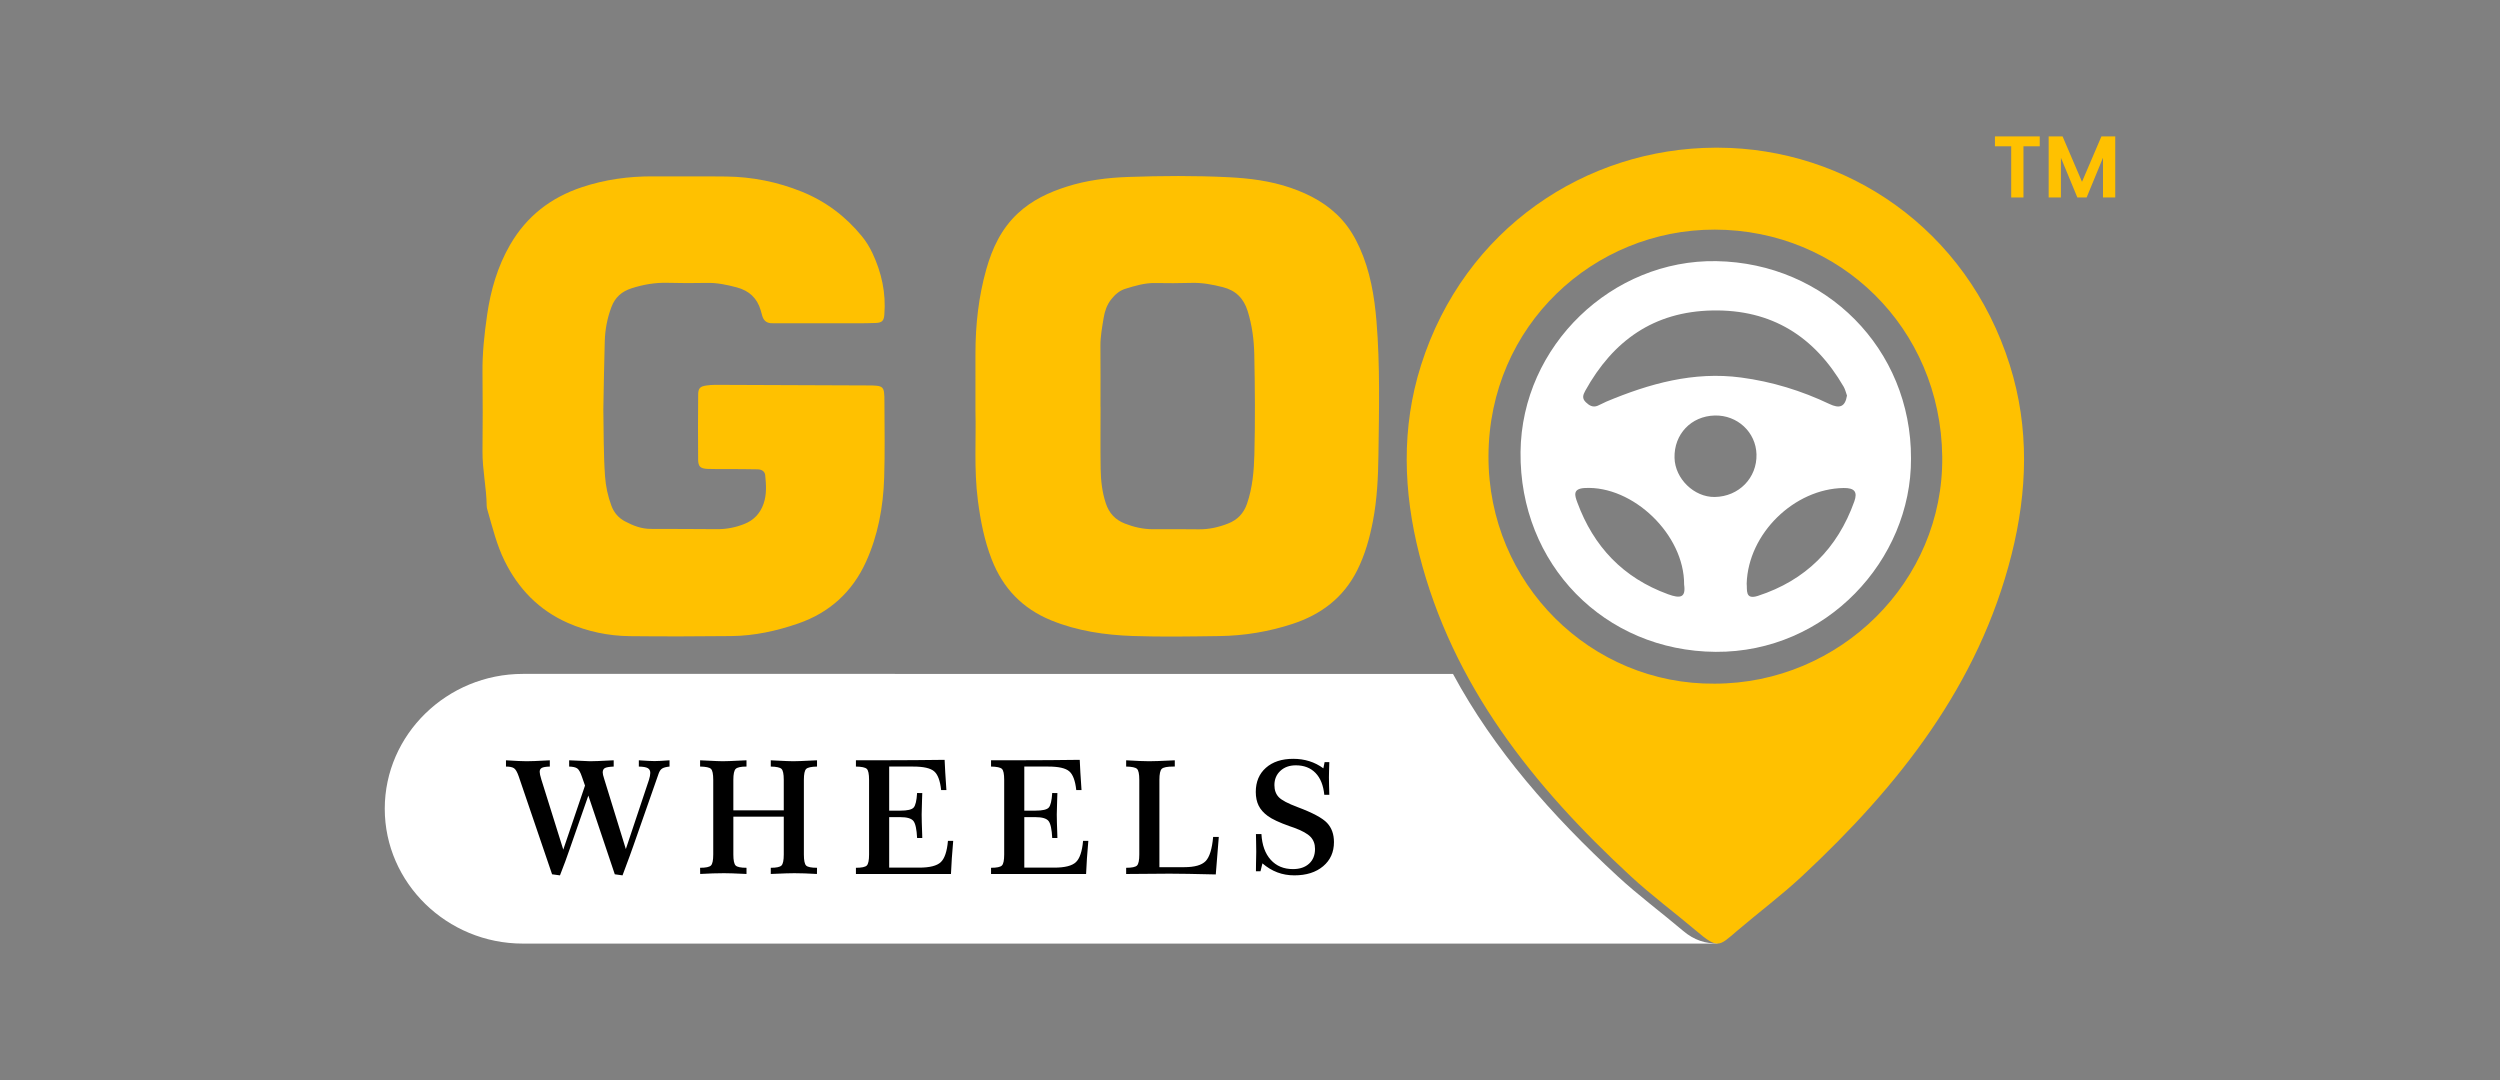 <?xml version="1.0" encoding="utf-8"?>
<!-- Generator: Adobe Illustrator 23.0.2, SVG Export Plug-In . SVG Version: 6.00 Build 0)  -->
<svg version="1.1" id="Layer_1" xmlns="http://www.w3.org/2000/svg" xmlns:xlink="http://www.w3.org/1999/xlink" x="0px" y="0px"
	 viewBox="0 0 1000 432" enable-background="new 0 0 1000 432" xml:space="preserve">
<rect x="0" y="0" width="1000" height="432" fill="#808080" stroke="none"/>
<g>
	<path fill-rule="evenodd" clip-rule="evenodd" fill="#FFFFFF" d="M673.29,372.379c-8.709-7.379-17.928-14.198-26.293-21.935
		c-26.158-24.19-49.365-50.39-65.804-80.884H209.148c-30.386,0-55.246,24.272-55.246,53.939c0,29.667,24.86,53.939,55.246,53.939
		H686.99v-0.144C682.428,377.557,677.674,376.097,673.29,372.379z"/>
	<path fill="#FFC100" d="M803.933,146.062c-17.233-54.797-65.504-86.803-116.679-86.99v-0.018c-0.209-0.001-0.414,0.009-0.624,0.009
		c-0.159,0-0.32-0.008-0.482-0.007v0.014c-51.635,0.183-100.345,32.19-117.732,86.991c-7.991,25.183-7.071,50.593-0.721,75.662
		c13.268,52.361,45.664,92.759,84.551,128.722c8.365,7.737,17.584,14.557,26.293,21.935c8.625,7.314,9.053,6.153,16.249,0
		c8.631-7.379,17.768-14.198,26.059-21.935c38.543-35.963,70.651-76.359,83.8-128.722
		C810.94,196.655,811.852,171.245,803.933,146.062z M685.882,273.463c-49.272,0.469-90.705-39.735-90.487-91.116
		c0.221-52.279,42.188-90.558,90.479-90.498c49.956,0.063,90.422,39.234,91.021,90.822
		C777.476,232.618,735.966,273.423,685.882,273.463z"/>
	<g>
		<path fill-rule="evenodd" clip-rule="evenodd" fill="#FFFFFF" d="M686.566,104.456c-41.611-0.727-77.887,33.7-78.349,76.32
			c-0.489,44.856,33.475,79.662,78.061,79.962c44.145,0.297,78.318-36.701,78.123-77.355
			C764.533,139.515,730.269,105.22,686.566,104.456z M634.108,156.303c11.095-20.026,27.396-31.671,50.872-32.115
			c23.688-0.447,40.773,10.366,52.471,30.477c0.645,1.111,0.928,2.433,1.346,3.565c-0.754,4.666-3.097,5.233-7.008,3.373
			c-11.226-5.343-23-8.952-35.353-10.593c-18.983-2.524-36.632,2.42-53.873,9.629c-1.199,0.502-2.321,1.192-3.529,1.674
			c-1.886,0.751-3.311-0.091-4.669-1.387C632.767,159.404,633.136,158.055,634.108,156.303z M667.224,237.699
			c-17.984-6.561-29.776-19.03-36.31-36.762c-1.015-2.76-1.917-5.455,2.945-5.728c19.253-1.081,39.923,18.612,39.789,38.632
			C674.387,239.069,672.15,239.498,667.224,237.699z M685.9,198.791c-8.248,0.127-15.88-7.29-16.09-15.637
			c-0.238-9.47,6.643-16.716,16.098-16.949c9.044-0.222,16.451,6.667,16.687,15.521C702.845,191.163,695.526,198.644,685.9,198.791z
			 M741.717,200.596c-6.72,18.819-19.485,31.549-38.544,37.749c-5.287,1.72-4.229-2.457-4.503-4.897
			c0.598-20.048,19.059-37.948,38.77-38.242C741.799,195.141,743.104,196.712,741.717,200.596z"/>
	</g>
	<g>
		<path d="M202.387,304.119c1.919,0.124,3.573,0.217,4.966,0.279c1.392,0.061,2.5,0.093,3.325,0.093c1.588,0,4.279-0.103,8.073-0.31
			c0.536-0.041,0.928-0.063,1.176-0.063v2.507c-1.567,0.041-2.635,0.216-3.201,0.525c-0.568,0.309-0.852,0.835-0.852,1.577
			c0,0.309,0.052,0.706,0.155,1.19c0.103,0.485,0.267,1.099,0.495,1.842l8.784,28.086l8.692-25.611l-1.206-3.466
			c-0.619-1.835-1.259-2.974-1.919-3.417c-0.66-0.443-1.732-0.686-3.216-0.727v-2.507c0.681,0.022,1.628,0.063,2.845,0.124
			c2.805,0.166,4.64,0.248,5.506,0.248c1.567,0,4.238-0.103,8.012-0.31c0.639-0.041,1.124-0.063,1.453-0.063v2.507
			c-1.814,0.082-3,0.288-3.557,0.617c-0.557,0.331-0.834,0.908-0.834,1.732c0,0.29,0.046,0.63,0.138,1.022
			c0.094,0.393,0.265,0.979,0.512,1.764l8.599,27.869l9.249-27.685c0.164-0.495,0.294-0.995,0.386-1.5
			c0.094-0.505,0.14-0.933,0.14-1.284c0-0.887-0.33-1.521-0.99-1.902c-0.66-0.381-1.855-0.592-3.588-0.633v-2.507
			c1.609,0.104,2.887,0.181,3.837,0.231c0.947,0.053,1.762,0.078,2.443,0.078c0.681,0,1.494-0.025,2.442-0.078
			c0.948-0.051,2.135-0.128,3.558-0.231v2.507c-1.402,0.144-2.397,0.412-2.984,0.803c-0.589,0.393-1.047,1.063-1.377,2.011
			l-9.991,28.552c-0.247,0.723-0.772,2.19-1.577,4.408c-0.805,2.217-1.764,4.799-2.877,7.747l-3.094-0.432l-10.578-31.489
			l-7.424,21.281c-0.517,1.547-1.109,3.217-1.779,5.011c-0.67,1.794-1.387,3.671-2.149,5.629l-3.155-0.432l-13.363-39.223
			c-0.598-1.712-1.227-2.785-1.886-3.217c-0.66-0.434-1.723-0.649-3.188-0.649V304.119z"/>
		<path d="M280.035,304.119c0.639,0.022,1.546,0.063,2.723,0.124c3.175,0.166,5.288,0.248,6.34,0.248
			c1.341,0,3.805-0.093,7.393-0.278c0.928-0.041,1.629-0.072,2.104-0.094v2.507c-2.249,0-3.686,0.309-4.315,0.928
			c-0.63,0.619-0.943,2.082-0.943,4.392v12.188h20.168v-12.188c0-2.35-0.305-3.815-0.913-4.392
			c-0.608-0.578-2.036-0.887-4.284-0.928v-2.507c0.577,0.022,1.393,0.063,2.444,0.124c3.218,0.166,5.402,0.248,6.558,0.248
			c1.319,0,3.783-0.093,7.394-0.278c0.907-0.041,1.608-0.072,2.103-0.094v2.507c-2.288,0.041-3.738,0.359-4.346,0.958
			c-0.608,0.599-0.913,2.052-0.913,4.361v29.85c0,2.393,0.31,3.878,0.929,4.455c0.618,0.577,2.063,0.866,4.33,0.866l-0.03,2.475
			c-1.712-0.103-3.341-0.181-4.888-0.232c-1.547-0.051-2.928-0.077-4.146-0.077c-0.846,0-1.944,0.021-3.294,0.061
			c-1.352,0.041-3.398,0.123-6.141,0.248v-2.475c2.248,0,3.676-0.304,4.284-0.912c0.608-0.609,0.913-2.078,0.913-4.409v-15.126
			h-20.168v15.126c0,2.352,0.311,3.825,0.928,4.424c0.619,0.599,2.061,0.897,4.331,0.897v2.475
			c-2.475-0.125-4.397-0.207-5.768-0.248c-1.373-0.041-2.459-0.061-3.265-0.061c-1.36,0-2.846,0.026-4.454,0.077
			c-1.608,0.052-3.289,0.13-5.041,0.232l-0.031-2.475c2.289,0,3.737-0.304,4.346-0.912c0.608-0.609,0.912-2.078,0.912-4.409v-29.85
			c0-2.35-0.304-3.815-0.912-4.392c-0.608-0.578-2.057-0.887-4.346-0.928V304.119z"/>
		<path d="M377.849,303.934c0.063,1.484,0.145,3.155,0.248,5.011c0.103,1.855,0.258,4.217,0.465,7.084h-2.104
			c-0.393-3.713-1.32-6.208-2.783-7.486c-1.465-1.278-4.25-1.917-8.353-1.917h-9.651v17.631h4.454c2.826,0,4.605-0.412,5.337-1.237
			c0.732-0.824,1.19-2.763,1.376-5.816l2.072,0.031c-0.021,0.618-0.052,1.505-0.093,2.66c-0.104,2.948-0.155,4.907-0.155,5.877
			c0,1.63,0.072,4.352,0.217,8.166c0.021,0.578,0.031,1.001,0.031,1.269h-2.072c-0.165-3.506-0.654-5.775-1.469-6.806
			c-0.814-1.03-2.563-1.547-5.244-1.547h-4.454v20.2h11.972c4.248,0,7.141-0.731,8.677-2.196c1.535-1.465,2.49-4.3,2.86-8.507h2.103
			c-0.227,2.495-0.412,4.83-0.557,7.006c-0.144,2.176-0.258,4.253-0.34,6.233H342.37v-2.475c2.289,0,3.736-0.304,4.346-0.912
			c0.608-0.609,0.912-2.078,0.912-4.409v-29.85c0-2.35-0.304-3.815-0.912-4.392c-0.609-0.578-2.057-0.887-4.346-0.928v-2.507h8.104
			c5.732,0,10.883-0.02,15.451-0.062C370.492,304.016,374.467,303.975,377.849,303.934z"/>
		<path d="M431.895,303.934c0.063,1.484,0.145,3.155,0.248,5.011c0.102,1.855,0.258,4.217,0.464,7.084h-2.103
			c-0.393-3.713-1.32-6.208-2.783-7.486c-1.465-1.278-4.25-1.917-8.353-1.917h-9.65v17.631h4.454c2.826,0,4.605-0.412,5.337-1.237
			c0.732-0.824,1.189-2.763,1.376-5.816l2.071,0.031c-0.02,0.618-0.051,1.505-0.092,2.66c-0.104,2.948-0.155,4.907-0.155,5.877
			c0,1.63,0.072,4.352,0.217,8.166c0.021,0.578,0.03,1.001,0.03,1.269h-2.071c-0.165-3.506-0.655-5.775-1.469-6.806
			c-0.815-1.03-2.564-1.547-5.244-1.547h-4.454v20.2h11.972c4.248,0,7.14-0.731,8.677-2.196c1.535-1.465,2.49-4.3,2.86-8.507h2.104
			c-0.228,2.495-0.413,4.83-0.559,7.006c-0.143,2.176-0.257,4.253-0.339,6.233h-38.017v-2.475c2.289,0,3.737-0.304,4.346-0.912
			c0.609-0.609,0.912-2.078,0.912-4.409v-29.85c0-2.35-0.303-3.815-0.912-4.392c-0.608-0.578-2.057-0.887-4.346-0.928v-2.507h8.104
			c5.732,0,10.882-0.02,15.45-0.062C424.537,304.016,428.513,303.975,431.895,303.934z"/>
		<path d="M450.461,304.119c2.103,0.124,3.928,0.217,5.475,0.279c1.547,0.061,2.784,0.093,3.713,0.093
			c1.751,0,4.722-0.103,8.908-0.31c0.618-0.041,1.071-0.063,1.361-0.063v2.507h-0.619c-2.393,0-3.913,0.293-4.564,0.881
			c-0.648,0.587-0.974,2.067-0.974,4.438v34.923h9.961c4.124,0,6.97-0.81,8.537-2.428c1.567-1.619,2.566-4.842,2.999-9.666h2.259
			l-1.206,15.002c-3.98-0.104-7.63-0.181-10.95-0.232c-3.32-0.051-5.836-0.078-7.548-0.078c-3.547,0-9.074,0.043-16.58,0.125h-0.772
			v-2.475c2.289,0,3.737-0.304,4.346-0.912c0.608-0.609,0.913-2.078,0.913-4.409v-29.85c0-2.35-0.305-3.815-0.913-4.392
			c-0.608-0.578-2.057-0.887-4.346-0.928V304.119z"/>
		<path d="M529.345,307.336l0.495-2.475h1.887c-0.041,1.32-0.077,2.484-0.107,3.494c-0.032,1.012-0.048,1.857-0.048,2.538
			c0,1.031,0.016,2.123,0.048,3.277c0.03,1.156,0.066,2.403,0.107,3.743h-2.011c-0.371-3.794-1.541-6.707-3.512-8.738
			c-1.969-2.031-4.592-3.047-7.871-3.047c-2.536,0-4.6,0.738-6.188,2.212c-1.588,1.475-2.381,3.378-2.381,5.707
			c0,1.98,0.572,3.578,1.716,4.794c1.146,1.218,3.677,2.559,7.595,4.022c6,2.249,9.919,4.352,11.754,6.311
			c1.836,1.959,2.753,4.516,2.753,7.671c0,4-1.442,7.218-4.33,9.65c-2.888,2.434-6.723,3.649-11.508,3.649
			c-2.433,0-4.701-0.397-6.804-1.19c-2.103-0.793-4.095-1.995-5.971-3.603l-0.773,3.155h-1.824c0-0.722,0.01-1.732,0.031-3.031
			c0.061-2.453,0.092-4.041,0.092-4.764c0-0.619-0.02-1.98-0.061-4.083c-0.042-1.279-0.061-2.278-0.061-3h2.195
			c0.248,4.392,1.49,7.826,3.727,10.301c2.237,2.475,5.201,3.711,8.894,3.711c2.701,0,4.845-0.722,6.434-2.165
			c1.588-1.443,2.381-3.413,2.381-5.908c0-1.96-0.598-3.567-1.793-4.825c-1.196-1.258-3.393-2.476-6.589-3.65
			c-0.392-0.144-0.99-0.35-1.794-0.619c-4.082-1.443-6.99-2.804-8.723-4.083c-1.671-1.216-2.887-2.592-3.65-4.129
			c-0.763-1.536-1.145-3.366-1.145-5.491c0-4.041,1.351-7.258,4.052-9.65c2.701-2.392,6.353-3.588,10.951-3.588
			c2.269,0,4.407,0.313,6.418,0.943C525.742,305.104,527.614,306.057,529.345,307.336z"/>
	</g>
	<g>
		<g>
			<g>
				<path fill-rule="evenodd" clip-rule="evenodd" fill="#FFC100" d="M241.337,163.767c0.168,8.911,0.04,17.817,0.676,26.715
					c0.289,4.079,1.126,7.988,2.553,11.814c1.044,2.806,2.854,4.887,5.444,6.255c3.234,1.708,6.563,3.031,10.368,3.008
					c8.905-0.053,17.813,0.112,26.719,0.106c3.666-0.003,7.203-0.71,10.656-2.084c3.865-1.538,6.328-4.272,7.666-8.062
					c1.311-3.714,1.045-7.587,0.666-11.418c-0.145-1.467-1.275-2.329-3.033-2.372c-4.045-0.098-8.096-0.078-12.145-0.104
					c-2.632-0.016-5.267,0.059-7.893-0.066c-2.835-0.135-3.732-0.904-3.76-3.66c-0.087-8.704-0.066-17.41,0.017-26.114
					c0.021-2.494,0.799-3.215,3.209-3.572c1.195-0.178,2.417-0.279,3.627-0.275c20.24,0.067,40.483,0.158,60.725,0.238
					c6.773,0.027,6.922,0.111,6.939,6.655c0.029,10.122,0.228,20.253-0.107,30.365c-0.384,11.601-2.463,22.976-7.296,33.595
					c-5.46,11.988-14.593,20.292-27.075,24.6c-8.623,2.976-17.525,4.941-26.695,5.036c-13.562,0.143-27.13,0.191-40.693,0.036
					c-8.566-0.099-16.932-1.843-24.759-5.292c-11.548-5.092-19.85-13.645-25.403-24.998c-3.053-6.238-4.665-12.907-6.578-19.499
					c-0.223-0.773-0.48-1.576-0.49-2.37c-0.086-7.292-1.748-14.456-1.677-21.77c0.105-10.526,0.118-21.056,0-31.582
					c-0.086-7.72,0.759-15.408,1.843-22.963c1.404-9.777,4.14-19.333,9.201-28.081c6.604-11.414,16.246-18.857,28.623-23.002
					c9.302-3.115,18.868-4.419,28.657-4.36c9.717,0.058,19.436-0.064,29.153,0.059c10.417,0.132,20.478,2.129,30.178,6.041
					c9.616,3.876,17.606,9.889,24.116,17.874c1.643,2.018,3.063,4.299,4.174,6.654c3.685,7.808,5.507,16.025,4.789,24.707
					c-0.203,2.448-0.899,3.187-3.398,3.307c-2.628,0.126-5.262,0.115-7.895,0.117c-10.122,0.008-20.245-0.003-30.368-0.006
					c-1.012-0.001-2.024-0.037-3.037-0.004c-2.084,0.068-3.489-0.811-4.098-2.847c-0.23-0.775-0.434-1.56-0.657-2.336
					c-1.424-4.904-4.687-7.865-9.584-9.159c-3.92-1.036-7.838-1.886-11.948-1.789c-5.262,0.124-10.531,0.097-15.791-0.039
					c-4.924-0.126-9.643,0.691-14.317,2.191c-3.931,1.261-6.596,3.59-8.071,7.509c-1.662,4.413-2.52,8.958-2.66,13.621
					C241.63,145.552,241.518,154.661,241.337,163.767z"/>
			</g>
			<g>
				<path fill-rule="evenodd" clip-rule="evenodd" fill="#FFC100" d="M550.593,128.497c-0.834-10.115-2.523-20.061-6.737-29.409
					c-1.834-4.069-4.077-7.874-7.093-11.222c-5.584-6.192-12.605-9.999-20.359-12.689c-8.119-2.817-16.559-3.873-25.057-4.293
					c-13.355-0.659-26.732-0.566-40.087-0.1c-8.292,0.29-16.541,1.317-24.526,3.86c-7.205,2.295-13.899,5.404-19.538,10.648
					c-6.621,6.161-10.271,13.903-12.67,22.402c-3.103,10.985-4.334,22.213-4.343,33.6c-0.005,7.088-0.001,14.176-0.001,23.131
					c0.308,10.669-0.65,23.225,0.969,35.743c1.043,8.063,2.565,15.947,5.518,23.558c4.486,11.566,12.331,19.732,23.837,24.426
					c10.467,4.272,21.49,5.858,32.635,6.248c11.529,0.399,23.084,0.187,34.626,0.029c9.965-0.134,19.739-1.753,29.22-4.861
					c11.446-3.744,20.442-10.525,25.914-21.483c3.094-6.194,4.95-12.827,6.256-19.581c1.694-8.766,2.104-17.712,2.22-26.588
					C551.606,164.111,552.06,146.282,550.593,128.497z M501.751,181.767c-0.174,6.611-0.738,13.293-2.934,19.694
					c-1.343,3.917-3.844,6.502-7.65,7.98c-3.81,1.478-7.696,2.36-11.825,2.285c-6.066-0.11-12.137-0.03-18.206-0.036
					c-3.891-0.004-7.61-0.855-11.221-2.273c-3.81-1.498-6.283-4.124-7.588-8.082c-1.483-4.487-1.989-9.089-2.064-13.734
					c-0.133-8.29-0.038-16.584-0.038-24.878c-0.01,0-0.021,0-0.032,0c0-8.091,0.055-16.183-0.023-24.272
					c-0.038-3.877,0.689-7.65,1.311-11.429c0.425-2.585,1.293-5.102,2.966-7.231c1.526-1.942,3.304-3.543,5.73-4.287
					c3.867-1.187,7.72-2.359,11.852-2.288c4.853,0.084,9.712,0.092,14.563-0.057c4.304-0.131,8.43,0.661,12.562,1.708
					c5.166,1.31,8.324,4.488,9.908,9.561c1.763,5.649,2.527,11.47,2.65,17.293C501.984,155.066,502.095,168.426,501.751,181.767z"/>
			</g>
		</g>
	</g>
	<g>
		<g>
			<path fill="#FFC100" d="M815.894,54.561v3.955h-6.51v20.475h-4.9V58.516h-6.51v-3.955H815.894z"/>
			<path fill="#FFC100" d="M846.098,54.561v24.43h-4.9v-15.89l-6.545,15.89h-3.71l-6.58-15.89v15.89h-4.9v-24.43h5.565l7.77,18.165
				l7.77-18.165H846.098z"/>
		</g>
	</g>
</g>
</svg>
